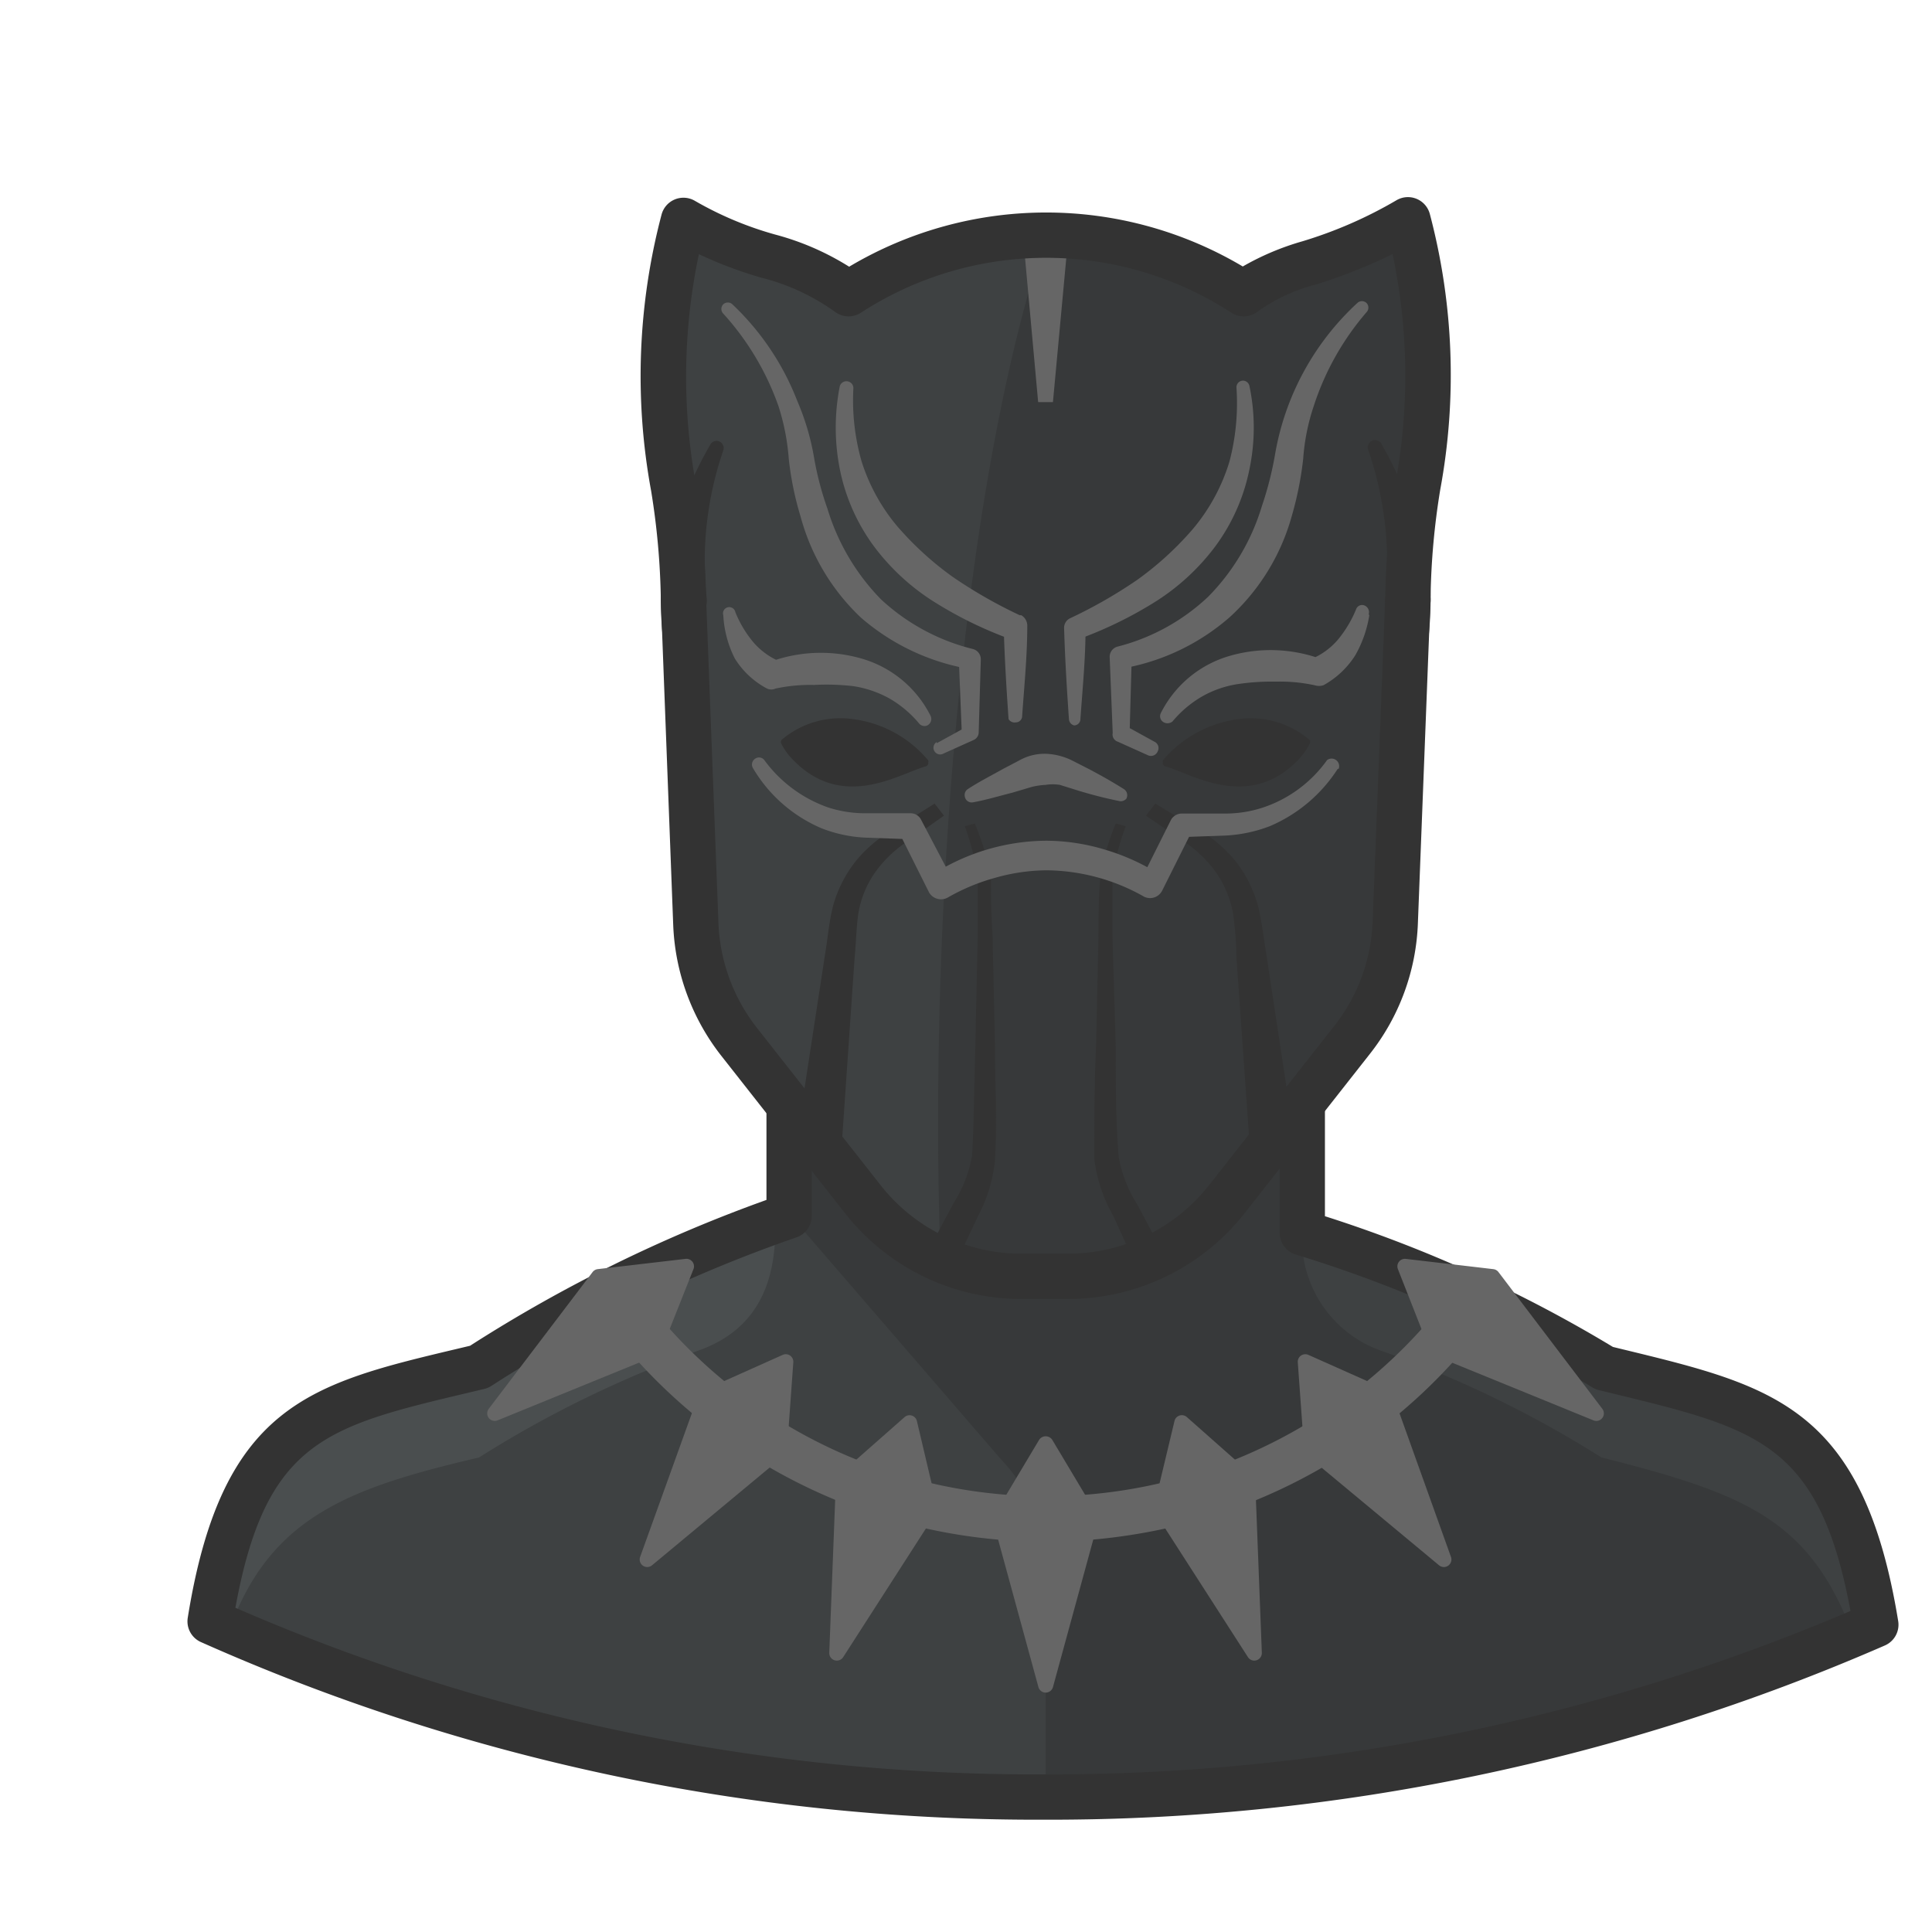 <svg xmlns="http://www.w3.org/2000/svg" viewBox="0 0 128 128"><title>superhero-black-panther</title><g id="superhero-black-panther"><path d="M69.28,65.14a25.5,25.5,0,1,1,25.5-25.5A25.529,25.529,0,0,1,69.28,65.14Zm0-48a22.5,22.5,0,1,0,22.5,22.5A22.526,22.526,0,0,0,69.28,17.14Z" style="fill:#333"/><path d="M106.28,90.56a87.997,87.997,0,0,0-20-8.96V73.2h-34v7.36a95.236,95.236,0,0,0-20.54,10c-10.46,2.5-15.64,3.26-17.82,16.86A135.259,135.259,0,0,0,68.7,119.06h.36a137.659,137.659,0,0,0,55.22-11.42C122.06,94.04,116.74,93.2,106.28,90.56Z" style="fill:#3e4142"/><path d="M31.74,96.56a73.362,73.362,0,0,1,14.58-7.1c4.94-1.76,5.06-6.24,5.06-8.62a95.48,95.48,0,0,0-19.64,9.72c-10.46,2.5-15.64,3.26-17.82,16.86.42.2.86.36,1.28.54C17.92,100.44,23.22,98.56,31.74,96.56Z" style="fill:#4a4e4f"/><path d="M69.28,119.06a137.7,137.7,0,0,0,55-11.42c-2.22-13.6-7.54-14.44-18-17a87.997,87.997,0,0,0-20-8.96v-8.4h-34v7.14l14,16.22a10.86,10.86,0,0,1,3,7.02Z" style="fill:#37393a"/><path d="M106.28,90.56a86.317,86.317,0,0,0-20-8.96,7.84,7.84,0,0,0,5.2,7.88,72.517,72.517,0,0,1,14.62,7.08c9.82,2.46,13.82,4.26,16.66,11.72l1.52-.64C122.06,94.04,116.74,93.2,106.28,90.56Z" style="fill:#3e4142"/><path d="M69.386,120.56H68.7a135.927,135.927,0,0,1-55.389-11.769,1.5,1.5,0,0,1-.872-1.608C14.702,93.064,20.583,91.668,30.324,89.355l.819-.195A96.903,96.903,0,0,1,50.78,79.498V73.28h3v7.28a1.5,1.5,0,0,1-1.01,1.418A93.88,93.88,0,0,0,32.553,91.82a1.476,1.476,0,0,1-.465.199l-1.071.255c-9.357,2.221-13.406,3.182-15.421,14.244A132.918,132.918,0,0,0,68.701,117.56h.682a135.328,135.328,0,0,0,53.216-10.83c-2.055-11.076-6.159-12.074-15.637-14.38l-1.039-.253a1.501,1.501,0,0,1-.422-.175,86.543,86.543,0,0,0-19.659-8.808A1.499,1.499,0,0,1,84.78,81.68v-8.4h3v7.297a89.535,89.535,0,0,1,19.08,8.661l.811.197c9.843,2.393,15.784,3.839,18.089,17.964a1.501,1.501,0,0,1-.882,1.617A138.344,138.344,0,0,1,69.386,120.56Z" style="fill:#333"/><path d="M93.28,39.64l-.84,21.62a13.44,13.44,0,0,1-2.88,7.82L81.32,79.56a13.48,13.48,0,0,1-10.6,5h-2.8A13.5,13.5,0,0,1,57.3,79.4L49.06,68.92a13.58,13.58,0,0,1-2.88-7.82l-.9-21.54c0-8-3-13,0-25,4.9,2.94,7.06,2,10.94,4.86a24,24,0,0,1,26.18,0c2.44-2,5.88-2,10.88-4.9C96.28,26.56,93.28,31.5,93.28,39.64Z" style="fill:#3e4142"/><path d="M82.4,19.54a24,24,0,0,0-13.12-3.9h0c-6,18-7.72,48-6.96,68a13.759,13.759,0,0,0,5.6.92h2.8a13.46,13.46,0,0,0,10.6-5.16l8.24-10.48a13.44,13.44,0,0,0,2.88-7.82l.84-21.62c0-8.14,3-13,0-25C88.28,17.64,84.84,17.5,82.4,19.54Z" style="fill:#37393a"/><path d="M62.06,49.24l2-1.1-.34.42-.2-5,.58.74a14.801,14.801,0,0,1-7.06-3.38,14.319,14.319,0,0,1-4-6.7,20.682,20.682,0,0,1-.78-3.8,15.059,15.059,0,0,0-.68-3.5,18,18,0,0,0-3.66-6.14h0a.44.44,0,0,1,0-.62h0a.44.44,0,0,1,.6,0,17.481,17.481,0,0,1,4.3,6.4,16.381,16.381,0,0,1,1.1,3.68,20.462,20.462,0,0,0,.9,3.46,14.64,14.64,0,0,0,3.54,6,13.801,13.801,0,0,0,6.1,3.3h0a.7.7,0,0,1,.52.72l-.14,4.84h0a.56.56,0,0,1-.32.46l-2,.9a.444.444,0,1,1-.46-.76h0Z" style="fill:#666"/><path d="M66.82,47.64c-.14-2-.26-4-.32-6l.48.72a26.558,26.558,0,0,1-4.92-2.38,14.86,14.86,0,0,1-4.14-3.76,12.821,12.821,0,0,1-2.28-5.14,14.14,14.14,0,0,1,0-5.5.46.46,0,0,1,.577-.301l.003.001a.46.46,0,0,1,.32.42h0a14.721,14.721,0,0,0,.54,4.86,12.56,12.56,0,0,0,2.36,4.3,21.001,21.001,0,0,0,3.68,3.36,31.444,31.444,0,0,0,4.44,2.54h.1a.8.8,0,0,1,.4.68c0,2-.2,4-.34,6a.42.42,0,0,1-.42.42h0A.46.46,0,0,1,66.82,47.64Z" style="fill:#666"/><path d="M64.58,54.56a16.561,16.561,0,0,1,1.08,3.64c0,1.3,0,2.48.1,3.74l.16,7.4c0,2.52.16,4.86,0,7.52a10,10,0,0,1-1.12,3.7l-1.58,3.36-1.8-.9,1.74-3.28a8.581,8.581,0,0,0,1.24-3.18c.14-2.28.14-4.88.22-7.32l.16-7.42v-3.6a16.099,16.099,0,0,0-.86-3.48Z" style="fill:#333"/><path d="M74.58,54.74a15.999,15.999,0,0,0-.88,3.5v3.68l.22,7.42c0,2.44,0,5.04.2,7.32a8.64,8.64,0,0,0,1.24,3.16L77.1,83.1l-1.78.9-1.56-3.44a10,10,0,0,1-1.26-3.78c0-2.66,0-5,.12-7.52l.16-7.42c0-1.26,0-2.44.12-3.74a15.603,15.603,0,0,1,1.02-3.54Z" style="fill:#333"/><path d="M48.72,40.56a7.44,7.44,0,0,0,1.2,2,4.719,4.719,0,0,0,1.78,1.28h-.66a9.76,9.76,0,0,1,6-.22,7.4,7.4,0,0,1,4.62,3.82.48.48,0,0,1-.22.62.46.46,0,0,1-.54-.12h0a7.34,7.34,0,0,0-2-1.68,7.18,7.18,0,0,0-2.36-.8,15.475,15.475,0,0,0-2.62-.08,10.838,10.838,0,0,0-2.54.24h0a.68.68,0,0,1-.56,0,5.559,5.559,0,0,1-2.14-2,7.18,7.18,0,0,1-.76-2.86.413.413,0,1,1,.8-.2Z" style="fill:#666"/><polygon points="70.78 15.64 69.76 26.64 68.78 26.64 67.78 15.64 70.78 15.64" style="fill:#666"/><path d="M67.697,86.062a14.852,14.852,0,0,1-11.648-5.604L47.801,69.966a14.986,14.986,0,0,1-3.199-8.684l-.821-21.625a48.949,48.949,0,0,0-.64-7.122,41.922,41.922,0,0,1,.684-18.299,1.5,1.5,0,0,1,2.207-.934,22.88,22.88,0,0,0,5.319,2.236A17.768,17.768,0,0,1,56.259,17.67a25.516,25.516,0,0,1,26.078-.015,17.561,17.561,0,0,1,3.956-1.67,28.66,28.66,0,0,0,6.215-2.711,1.5,1.5,0,0,1,2.227.922,41.692,41.692,0,0,1,.684,18.247A48.291,48.291,0,0,0,94.78,39.48L93.939,61.159a14.846,14.846,0,0,1-3.201,8.69L82.499,80.327A14.871,14.871,0,0,1,70.723,86.06H67.92C67.846,86.061,67.772,86.062,67.697,86.062ZM46.303,16.84a39.421,39.421,0,0,0-.191,15.276A51.835,51.835,0,0,1,46.78,39.6l.819,21.564a12,12,0,0,0,2.562,6.95l8.238,10.48A11.866,11.866,0,0,0,67.898,83.06h2.825a11.889,11.889,0,0,0,9.416-4.585l8.242-10.481a11.876,11.876,0,0,0,2.56-6.95l.84-21.622a51.267,51.267,0,0,1,.667-7.398,39.153,39.153,0,0,0-.185-15.191,35.129,35.129,0,0,1-5.024,2,11.672,11.672,0,0,0-3.877,1.779,1.498,1.498,0,0,1-1.78.106,22.517,22.517,0,0,0-24.543,0,1.499,1.499,0,0,1-1.7-.044,14.322,14.322,0,0,0-4.871-2.269A27.68,27.68,0,0,1,46.303,16.84Z" style="fill:#333"/><path d="M74.1,53.06c-.88-.18-1.74-.4-2.6-.66L70.22,52a2.958,2.958,0,0,0-.94,0,4.838,4.838,0,0,0-.94.14l-1.28.38c-.88.22-1.72.48-2.62.64a.46.46,0,0,1-.519-.392L63.92,52.76h0a.46.46,0,0,1,.2-.48c.76-.5,1.56-.9,2.34-1.34l1.18-.62a3.421,3.421,0,0,1,1.66-.38,4.301,4.301,0,0,1,1.64.4l1.18.6c.8.42,1.58.86,2.34,1.34a.48.48,0,0,1,.16.64A.5.5,0,0,1,74.1,53.06Z" style="fill:#666"/><path d="M56.48,47.64a6,6,0,0,0-4.7,1.38.24.24,0,0,0,0,.28,4.221,4.221,0,0,0,.84,1.12c3.28,3.3,7,.82,8.7.36a.24.24,0,0,0,.18-.28.18.18,0,0,0,0-.12A7.78,7.78,0,0,0,56.48,47.64Z" style="fill:#333"/><path d="M70.82,47.64c-.14-2-.26-4-.32-6a.7.7,0,0,1,.4-.68h0a31.444,31.444,0,0,0,4.44-2.54,21.001,21.001,0,0,0,3.68-3.36,12.621,12.621,0,0,0,2.44-4.5,15.2,15.2,0,0,0,.46-4.86h0a.44.44,0,0,1,.396-.48l.004,0h0a.44.44,0,0,1,.46.36,13.42,13.42,0,0,1,0,5.5,12.821,12.821,0,0,1-2.28,5.14,14.86,14.86,0,0,1-4.14,3.76,26.745,26.745,0,0,1-4.94,2.38l.5-.72c0,2-.2,4-.34,6a.42.42,0,0,1-.42.42h0A.46.46,0,0,1,70.82,47.64Z" style="fill:#666"/><path d="M82.08,47.64a6,6,0,0,1,4.68,1.38.24.24,0,0,1,0,.28,5.039,5.039,0,0,1-.82,1.12c-3.3,3.3-7.02.82-8.72.36a.24.24,0,0,1-.18-.28.18.18,0,0,1,0-.12A7.88,7.88,0,0,1,82.08,47.64Z" style="fill:#333"/><path d="M91.78,39.64a22.96,22.96,0,0,0-1.12-9.8.483.483,0,0,1,.88-.4,25.14,25.14,0,0,1,3.24,10.2h0a1.54,1.54,0,0,1-1.36,1.64,1.5,1.5,0,0,1-1.64-1.34h0A.665.665,0,0,1,91.78,39.64Z" style="fill:#333"/><path d="M47.92,29.84a22.64,22.64,0,0,0-1.1,9.8,1.508,1.508,0,0,1-3,.32.761.761,0,0,1,0-.3h0a24.539,24.539,0,0,1,3.24-10.2.46.46,0,0,1,.619-.201l.001.001h0A.48.48,0,0,1,47.92,29.84Z" style="fill:#333"/><path d="M76.06,50.04l-2-.9a.5.5,0,0,1-.34-.58h0l-.2-5a.7.7,0,0,1,.52-.72h0a13.66,13.66,0,0,0,6-3.3,14.46,14.46,0,0,0,3.56-6,22.477,22.477,0,0,0,.88-3.46,17.701,17.701,0,0,1,5.44-10,.44.44,0,0,1,.62,0h0a.44.44,0,0,1,0,.6h0a18,18,0,0,0-3.5,6.22,13.998,13.998,0,0,0-.7,3.5,22.446,22.446,0,0,1-.76,3.8,14.2,14.2,0,0,1-4.12,6.7,14.62,14.62,0,0,1-7.06,3.38l.58-.74-.14,5.02-.32-.5,2,1.1a.46.46,0,0,1,.18.62.48.48,0,0,1-.624.267Z" style="fill:#666"/><path d="M62.54,54.04l-2.62,1.84a7.999,7.999,0,0,0-2,2,6.66,6.66,0,0,0-1.04,2.56c-.14.86-.16,2-.26,3.02l-.86,12.5-3-.32,1.9-12.4c.18-1.06.24-2,.52-3.18A8.379,8.379,0,0,1,56.74,57a8.98,8.98,0,0,1,2.6-2.14l2.58-1.62Z" style="fill:#333"/><path d="M76.54,53.24l2.68,1.62a9.1,9.1,0,0,1,2.58,2.12,8.459,8.459,0,0,1,1.56,3.08c.28,1.2.36,2.12.54,3.18l1.88,12.38-2.98.34-.88-12.5a23.411,23.411,0,0,0-.24-3.02,7.019,7.019,0,0,0-1.06-2.56,7.999,7.999,0,0,0-2-2l-2.7-1.84Z" style="fill:#333"/><path d="M88.64,50.92a9.999,9.999,0,0,1-4.52,3.82,9.539,9.539,0,0,1-2.98.62l-2.86.1L79,55l-2,4a.9.9,0,0,1-1.18.42h0a13.28,13.28,0,0,0-6.5-1.76,12.761,12.761,0,0,0-3.4.5,13.36,13.36,0,0,0-3.12,1.3h0a.92.92,0,0,1-1.24-.32h0l-2-4,.74.46-2.86-.1a9.12,9.12,0,0,1-3-.62,9.659,9.659,0,0,1-4.56-4h0a.46.46,0,0,1,.16-.62.44.44,0,0,1,.6.1,8.86,8.86,0,0,0,4.24,3.14,8.001,8.001,0,0,0,2.58.38h2.86a.78.78,0,0,1,.7.42h0l2.1,4-1.34-.36A14.14,14.14,0,0,1,69.3,55.7a13.582,13.582,0,0,1,4,.62,14.316,14.316,0,0,1,3.6,1.66l-1.32.34,2-4h0a.82.82,0,0,1,.72-.42h2.82a7.998,7.998,0,0,0,2.56-.4,8.52,8.52,0,0,0,4.24-3.14.5.5,0,0,1,.76.6Z" style="fill:#666"/><polygon points="69.28 95.64 66.28 100.66 69.28 111.64 72.28 100.66 69.28 95.64" style="fill:#666"/><path d="M69.28,112.14a.5.5,0,0,1-.482-.368l-3-10.98a.502.502,0,0,1,.053-.389l3-5.02a.521.521,0,0,1,.858,0l3,5.02a.502.502,0,0,1,.053.389l-3,10.98A.5.5,0,0,1,69.28,112.14Zm-2.462-11.407,2.462,9.01,2.461-9.01L69.28,96.615Z" style="fill:#666"/><polygon points="60.26 94.26 55.88 98.12 55.44 109.52 61.6 99.94 60.26 94.26" style="fill:#666"/><path d="M55.44,110.02a.501.501,0,0,1-.499-.519l.44-11.4a.501.501,0,0,1,.169-.355l4.38-3.859a.5.5,0,0,1,.817.26l1.34,5.68a.501.501,0,0,1-.066.386l-6.16,9.58A.5.5,0,0,1,55.44,110.02Zm.931-11.667-.361,9.355,5.054-7.86-1.1-4.661Z" style="fill:#666"/><polygon points="52.06 90.22 46.74 92.6 42.88 103.32 51.64 96.04 52.06 90.22" style="fill:#666"/><path d="M42.88,103.82a.5.5,0,0,1-.47-.669l3.86-10.72a.497.497,0,0,1,.266-.287l5.32-2.38a.5.5,0,0,1,.703.492l-.42,5.819a.498.498,0,0,1-.179.349l-8.76,7.28A.5.5,0,0,1,42.88,103.82Zm4.258-10.85-3.166,8.793,7.185-5.971.344-4.773Z" style="fill:#666"/><polygon points="45.48 83.9 39.66 84.58 32.78 93.64 43.32 89.34 45.48 83.9" style="fill:#666"/><path d="M32.78,94.14a.5.5,0,0,1-.399-.803l6.88-9.06a.505.505,0,0,1,.34-.194l5.82-.68a.506.506,0,0,1,.455.192.5.5,0,0,1,.068.489l-2.16,5.44a.502.502,0,0,1-.276.278l-10.54,4.3A.493.493,0,0,1,32.78,94.14Zm7.15-9.089-5.646,7.436,8.65-3.529,1.772-4.464Z" style="fill:#666"/><polygon points="78.3 94.26 82.66 98.12 83.1 109.52 76.94 99.94 78.3 94.26" style="fill:#666"/><path d="M83.1,110.02a.5.5,0,0,1-.42-.23l-6.16-9.58a.5.5,0,0,1-.066-.387l1.36-5.68a.5.5,0,0,1,.818-.258l4.36,3.859A.499.499,0,0,1,83.16,98.1l.44,11.4a.501.501,0,0,1-.499.519Zm-5.624-10.171,5.054,7.859-.361-9.356L78.592,95.187Z" style="fill:#666"/><polygon points="86.48 90.22 91.82 92.6 95.66 103.32 86.9 96.04 86.48 90.22" style="fill:#666"/><path d="M95.66,103.82a.5.5,0,0,1-.319-.115l-8.76-7.28a.499.499,0,0,1-.179-.349l-.42-5.819a.498.498,0,0,1,.211-.445.504.504,0,0,1,.491-.048l5.34,2.38a.501.501,0,0,1,.267.288l3.84,10.72a.501.501,0,0,1-.471.669Zm-8.277-8.028,7.189,5.974L91.421,92.97l-4.383-1.953Z" style="fill:#666"/><polygon points="93.08 83.9 98.88 84.58 105.76 93.64 95.22 89.34 93.08 83.9" style="fill:#666"/><path d="M105.76,94.14a.493.493,0,0,1-.189-.037l-10.54-4.3a.498.498,0,0,1-.276-.28l-2.14-5.44a.498.498,0,0,1,.069-.487.504.504,0,0,1,.454-.192l5.8.68a.503.503,0,0,1,.34.194l6.88,9.06a.5.5,0,0,1-.399.803ZM95.607,88.959l8.649,3.528L98.61,85.051l-4.759-.558Z" style="fill:#666"/><path d="M69.202,102.142a36.554,36.554,0,0,1-29.705-15.393l2.446-1.736a33.521,33.521,0,0,0,54.578.134l2.438,1.748A36.285,36.285,0,0,1,75.218,101.648,36.997,36.997,0,0,1,69.202,102.142Z" style="fill:#666"/><path d="M90.72,40.76a7.839,7.839,0,0,1-.92,2.64,5.82,5.82,0,0,1-2.12,2,.96.96,0,0,1-.58,0h0a10.838,10.838,0,0,0-2.54-.24,15.473,15.473,0,0,0-2.54.16,6.92,6.92,0,0,0-2.34.8,7.34,7.34,0,0,0-2,1.68h0a.52.52,0,0,1-.66,0,.46.46,0,0,1-.12-.54,7.4,7.4,0,0,1,4.62-3.82,9.76,9.76,0,0,1,6,.22h-.64a4.66,4.66,0,0,0,1.76-1.28,7.821,7.821,0,0,0,1.2-2,.42.42,0,0,1,.52-.28h0a.48.48,0,0,1,.32.598l0,.002Z" style="fill:#666"/></g></svg>